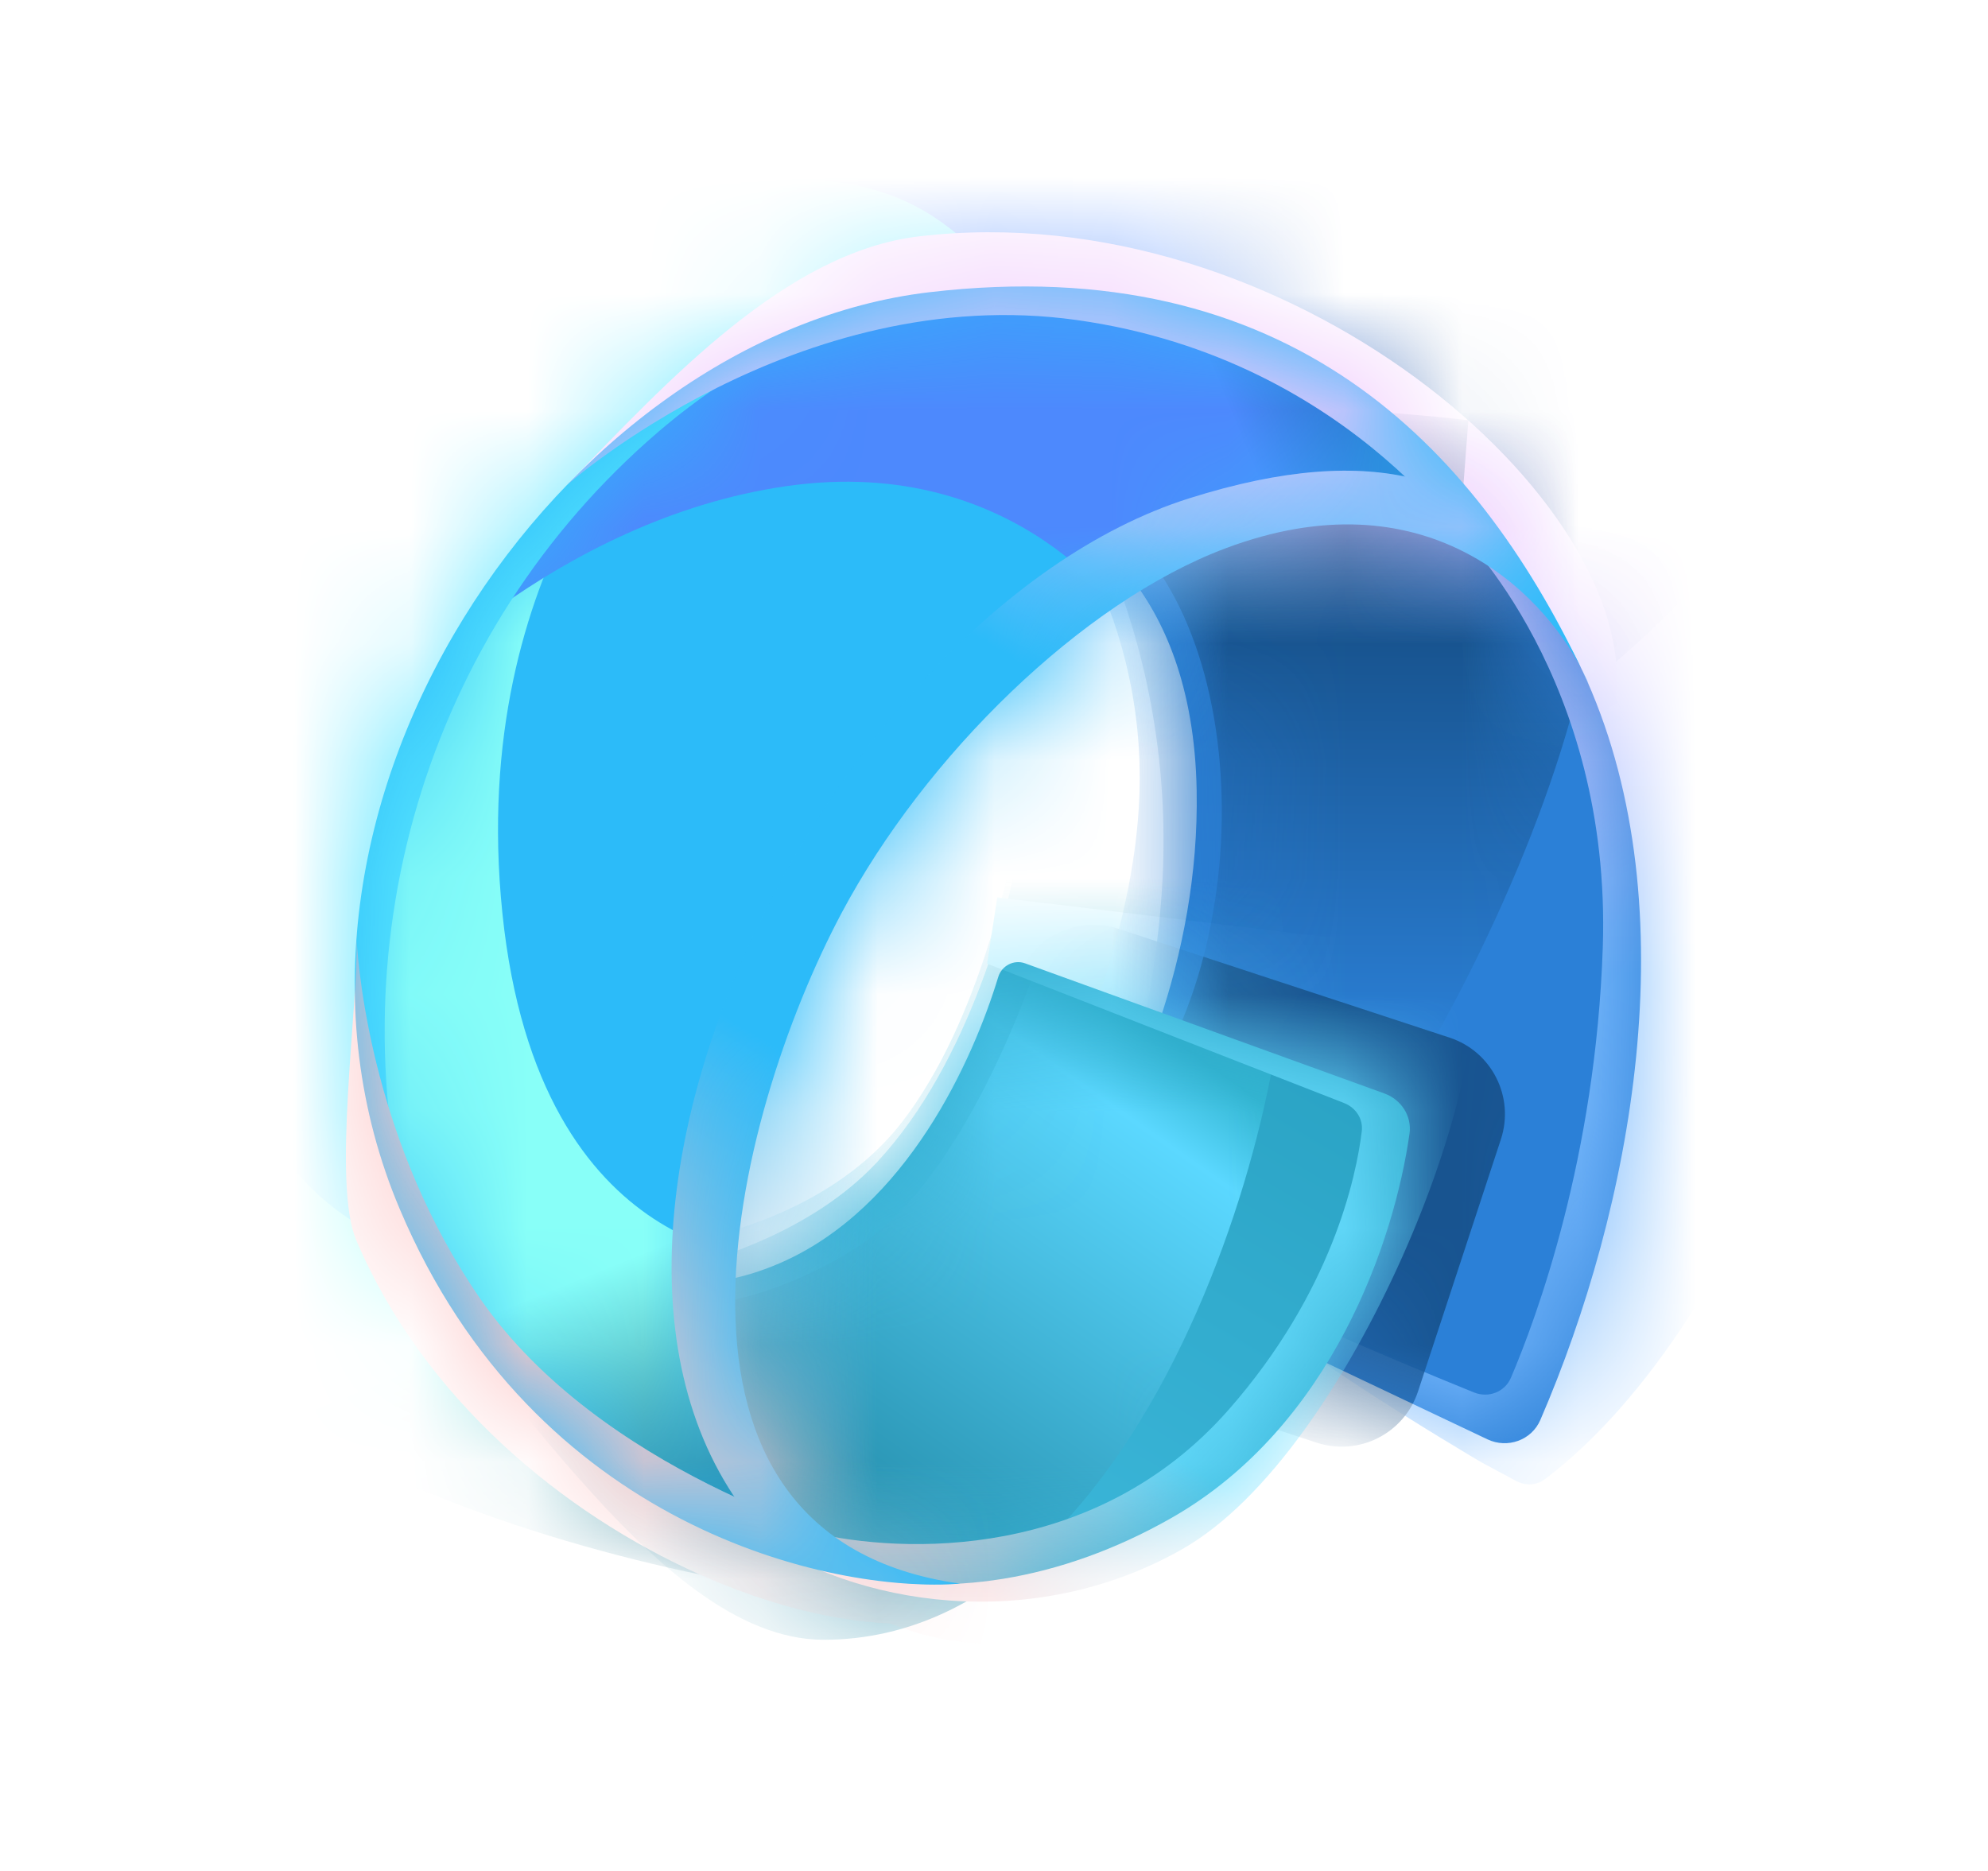 <svg width="17" height="16" viewBox="0 0 17 16" fill="none" xmlns="http://www.w3.org/2000/svg">
<g clip-path="url(#clip0_689_62405)">
<rect x="0.533" width="16" height="16" rx="4" fill="white" fill-opacity="0.08"/>
<path d="M9.372 10.721L12.72 12.309C12.891 12.39 13.097 12.317 13.172 12.143C13.954 10.332 14.44 7.784 13.572 5.824C12.754 3.978 10.731 3.476 10.014 3.581L8.701 4.293C9.198 4.384 10.2 5.004 10.233 6.756C10.261 8.206 9.677 9.48 9.23 10.177C9.109 10.365 9.17 10.626 9.372 10.721Z" fill="#2B80D7"/>
<mask id="mask0_689_62405" style="mask-type:alpha" maskUnits="userSpaceOnUse" x="8" y="3" width="7" height="10">
<path d="M9.372 10.722L12.72 12.309C12.891 12.39 13.097 12.317 13.172 12.143C13.955 10.333 14.44 7.785 13.572 5.824C12.754 3.978 10.731 3.476 10.015 3.581L8.701 4.293C9.198 4.384 10.201 5.005 10.234 6.756C10.261 8.206 9.678 9.481 9.23 10.177C9.109 10.365 9.17 10.626 9.372 10.722Z" fill="#DEA00D"/>
</mask>
<g mask="url(#mask0_689_62405)">
<g filter="url(#filter0_f_689_62405)">
<path d="M10.396 11.266C12.16 9.995 14.524 4.815 13.338 3.791C12.902 3.414 8.923 3.503 8.567 3.222L8.857 3.653C8.857 3.653 10.022 5.112 9.946 7.404C9.899 8.811 9.393 10.266 9.079 10.977C9.028 11.093 6.694 9.942 6.65 10.031C6.525 10.285 8.814 11.419 8.814 11.419L10.281 11.306C10.323 11.303 10.362 11.29 10.396 11.266Z" fill="url(#paint0_linear_689_62405)"/>
</g>
<g filter="url(#filter1_f_689_62405)">
<path d="M13.212 12.649C14.938 11.351 16.539 7.496 15.335 5.342C15.054 4.839 12.949 3.4 12.593 3.119L12.483 4.552C12.483 4.552 13.782 5.804 13.706 8.1C13.646 9.9 13.138 11.273 12.921 11.781C12.869 11.904 12.729 11.958 12.605 11.908C12.021 11.671 10.47 11.032 10.524 10.921C10.4 11.175 12.667 12.505 12.667 12.505L12.965 12.665C13.044 12.708 13.14 12.704 13.212 12.649Z" fill="url(#paint1_linear_689_62405)"/>
</g>
<g opacity="0.8" filter="url(#filter2_f_689_62405)">
<path d="M12.397 8.874L9.565 7.943C9.205 7.825 8.816 8.021 8.698 8.382L7.989 10.539C7.87 10.899 8.066 11.288 8.427 11.406L11.258 12.337C11.619 12.456 12.007 12.26 12.126 11.899L12.835 9.742C12.953 9.381 12.757 8.993 12.397 8.874Z" fill="#13497E"/>
</g>
<g opacity="0.7" filter="url(#filter3_f_689_62405)">
<path d="M9.255 9.87C10.654 8.893 10.867 5.779 9.657 4.577C9.344 4.267 8.879 3.935 8.578 3.727L8.823 4.045C8.823 4.045 9.808 5.121 9.743 6.81C9.704 7.848 9.276 8.92 9.011 9.445C8.967 9.53 6.995 8.681 6.958 8.747C6.852 8.934 8.787 9.77 8.787 9.77L9.031 9.885C9.104 9.919 9.189 9.916 9.255 9.87Z" fill="#2B80D7"/>
</g>
</g>
<path d="M11.838 9.351L8.765 8.238C8.669 8.204 8.565 8.259 8.536 8.356C8.322 9.058 7.762 10.325 6.674 10.8C5.244 11.424 4.773 10.027 5.403 11.792C6.032 13.558 8.112 14.064 10.014 12.983C11.393 12.199 11.925 10.6 12.053 9.696C12.075 9.544 11.982 9.403 11.838 9.351Z" fill="url(#paint2_linear_689_62405)"/>
<mask id="mask1_689_62405" style="mask-type:alpha" maskUnits="userSpaceOnUse" x="5" y="8" width="8" height="6">
<path d="M11.838 9.351L8.765 8.239C8.67 8.204 8.565 8.259 8.536 8.356C8.322 9.058 7.762 10.325 6.674 10.8C5.244 11.424 4.773 10.027 5.403 11.793C6.032 13.558 8.112 14.064 10.014 12.983C11.393 12.2 11.925 10.6 12.053 9.696C12.075 9.544 11.982 9.403 11.838 9.351Z" fill="url(#paint3_radial_689_62405)"/>
</mask>
<g mask="url(#mask1_689_62405)">
<g filter="url(#filter4_f_689_62405)">
<path d="M7.043 14.023C10.026 14.023 11.274 8.641 10.926 7.727C10.908 7.678 10.862 7.647 10.812 7.631L5.271 5.893L8.643 7.283C8.68 7.299 8.701 7.337 8.693 7.377C8.628 7.694 8.31 9.065 7.504 9.934C6.588 10.923 4.696 11.145 3.916 10.96C3.5 10.96 3.266 10.817 3.266 10.817C4.211 11.431 5.568 14.023 7.043 14.023Z" fill="url(#paint4_linear_689_62405)"/>
</g>
<g opacity="0.4" filter="url(#filter5_f_689_62405)">
<path d="M7.387 10.626C8.599 9.805 9.503 6.694 9.261 5.828C9.239 5.75 9.164 5.707 9.083 5.704L5.836 5.558L8.662 6.948C8.695 6.964 8.714 6.999 8.708 7.036C8.656 7.341 8.39 8.724 7.71 9.6C6.941 10.588 5.354 10.81 4.699 10.626C4.351 10.625 4.171 10.766 4.171 10.766C4.963 11.38 6.311 11.355 7.387 10.626Z" fill="#3EBADD"/>
</g>
<g filter="url(#filter6_f_689_62405)">
<path d="M10.11 13.248C11.569 12.419 12.851 9.089 12.548 8.247C12.525 8.183 12.462 8.149 12.395 8.14L8.528 7.674L8.441 8.241L11.494 9.433C11.594 9.472 11.658 9.569 11.645 9.675C11.597 10.066 11.39 11.05 10.507 12.055C9.368 13.351 7.721 13.29 6.941 13.105C6.525 13.105 6.423 13.105 6.423 13.105C7.312 13.738 8.827 13.977 10.11 13.248Z" fill="url(#paint5_linear_689_62405)"/>
</g>
</g>
<path d="M7.196 7.809C6.265 9.56 5.365 13.146 8.211 13.543C7.098 13.628 4.568 13.056 3.419 10.341C1.982 6.947 4.801 2.869 7.948 2.499C11.025 2.138 12.611 3.817 13.524 5.721C13.548 5.767 13.569 5.81 13.586 5.852C13.566 5.809 13.546 5.765 13.524 5.721C13.173 5.043 12.173 4.053 10.48 4.689C9.255 5.149 7.912 6.462 7.196 7.809Z" fill="#2CBBF9"/>
<mask id="mask2_689_62405" style="mask-type:alpha" maskUnits="userSpaceOnUse" x="3" y="2" width="11" height="12">
<path d="M7.196 7.809C6.265 9.56 5.365 13.145 8.211 13.542C7.098 13.628 4.568 13.056 3.419 10.341C1.982 6.947 4.801 2.869 7.948 2.499C11.025 2.138 12.611 3.817 13.524 5.721C13.548 5.766 13.569 5.81 13.586 5.852C13.566 5.808 13.546 5.765 13.524 5.721C13.173 5.042 12.173 4.053 10.48 4.689C9.255 5.149 7.912 6.462 7.196 7.809Z" fill="#00CCC0"/>
</mask>
<g mask="url(#mask2_689_62405)">
<g filter="url(#filter7_f_689_62405)">
<path d="M0.638 10.266C1.788 12.981 7.016 13.794 8.129 13.708C8.185 13.182 6.588 12.038 6.644 10.765C6.644 10.765 4.607 10.831 4.296 7.809C3.985 4.787 5.718 3.267 5.718 3.267C3.652 4.285 0.016 8.797 0.638 10.266Z" fill="url(#paint6_linear_689_62405)"/>
<path d="M13.586 5.853C18.951 1.522 9.875 0.522 6.727 0.892C5.417 1.045 1.97 4.51 3.327 6C3.327 6 4.734 4.442 6.727 4.157C8.72 3.872 9.643 5.309 9.643 5.309C9.886 5.16 10.525 5.119 10.764 5.029C12.57 4.35 13.498 5.667 13.586 5.853Z" fill="url(#paint7_linear_689_62405)"/>
</g>
<g filter="url(#filter8_f_689_62405)">
<path d="M3.55 10.691C0.346 9.679 1.888 2.808 5.102 1.825C7.994 0.94 8.232 2.33 8.741 2.415C8.807 2.413 8.842 2.414 8.842 2.414C8.807 2.421 8.773 2.421 8.741 2.415C8.359 2.427 6.964 2.551 5.634 3.689C3.633 5.402 2.828 8.139 3.55 10.691Z" fill="#56E5FF"/>
</g>
<g filter="url(#filter9_f_689_62405)">
<path d="M8.73 13.537C7.839 14.539 4.196 13.32 3.046 10.605C2.839 10.116 3.064 8.616 3.049 8.034C3.047 7.99 3.046 7.966 3.046 7.966C3.048 7.987 3.049 8.01 3.049 8.034C3.069 8.358 3.204 9.802 4.107 11.107C5.132 12.588 7.238 13.168 7.238 13.168C7.513 13.364 8.289 13.475 8.73 13.537Z" fill="#FDC7C7"/>
</g>
<mask id="mask3_689_62405" style="mask-type:alpha" maskUnits="userSpaceOnUse" x="1" y="7" width="8" height="8">
<path d="M8.396 12.84L3.309 7.596L1.468 9.382L6.555 14.626L8.396 12.84Z" fill="url(#paint8_linear_689_62405)"/>
</mask>
<g mask="url(#mask3_689_62405)">
<path d="M8.73 13.537C7.84 14.539 4.196 13.32 3.046 10.605C2.84 10.116 3.065 8.616 3.05 8.034C3.047 7.99 3.046 7.966 3.046 7.966C3.048 7.987 3.049 8.01 3.05 8.034C3.069 8.358 3.204 9.802 4.107 11.107C5.133 12.588 7.238 13.168 7.238 13.168C7.513 13.364 8.289 13.475 8.73 13.537Z" fill="#FDC7C7"/>
</g>
<g filter="url(#filter10_f_689_62405)">
<path d="M13.814 5.995C14.048 4.292 11.009 1.652 7.861 2.021C6.723 2.155 5.714 3.252 4.847 4.149C4.847 4.149 6.814 2.401 9.209 2.737C11.604 3.073 12.674 4.846 12.674 4.846C13.174 5.139 13.402 6.037 13.814 5.995Z" fill="#EFC7FD"/>
</g>
<mask id="mask4_689_62405" style="mask-type:alpha" maskUnits="userSpaceOnUse" x="4" y="1" width="10" height="5">
<path d="M13.498 2.974L4.906 1.697L4.478 4.582L13.069 5.86L13.498 2.974Z" fill="url(#paint9_linear_689_62405)"/>
</mask>
<g mask="url(#mask4_689_62405)">
<path d="M13.814 5.995C14.048 4.292 11.009 1.652 7.861 2.022C6.723 2.155 5.714 3.253 4.847 4.149C4.847 4.149 6.814 2.401 9.209 2.737C11.604 3.074 12.674 4.847 12.674 4.847C13.174 5.139 13.402 6.038 13.814 5.995Z" fill="#EFC7FD"/>
</g>
<g filter="url(#filter11_f_689_62405)">
<path d="M10.171 4.261C6.946 5.278 4.09 11.213 6.866 13.439C9.641 15.665 12.885 11.436 14.517 8.011C13.71 5.709 13.395 3.244 10.171 4.261Z" fill="url(#paint10_linear_689_62405)"/>
</g>
<mask id="mask5_689_62405" style="mask-type:alpha" maskUnits="userSpaceOnUse" x="1" y="0" width="15" height="16">
<path d="M15.392 5.69L7.35 0.823L1.545 10.417L9.586 15.284L15.392 5.69Z" fill="url(#paint11_linear_689_62405)"/>
</mask>
<g mask="url(#mask5_689_62405)">
<path d="M10.17 4.261C6.946 5.278 4.09 11.213 6.865 13.439C9.64 15.665 12.885 11.436 14.517 8.011C13.709 5.709 13.395 3.244 10.17 4.261Z" fill="url(#paint12_linear_689_62405)"/>
</g>
</g>
</g>
<defs>
<filter id="filter0_f_689_62405" x="0.509" y="-2.914" width="19.285" height="20.469" filterUnits="userSpaceOnUse" color-interpolation-filters="sRGB">
<feFlood flood-opacity="0" result="BackgroundImageFix"/>
<feBlend mode="normal" in="SourceGraphic" in2="BackgroundImageFix" result="shape"/>
<feGaussianBlur stdDeviation="3.068" result="effect1_foregroundBlur_689_62405"/>
</filter>
<filter id="filter1_f_689_62405" x="10.315" y="2.915" width="5.644" height="9.984" filterUnits="userSpaceOnUse" color-interpolation-filters="sRGB">
<feFlood flood-opacity="0" result="BackgroundImageFix"/>
<feBlend mode="normal" in="SourceGraphic" in2="BackgroundImageFix" result="shape"/>
<feGaussianBlur stdDeviation="0.102" result="effect1_foregroundBlur_689_62405"/>
</filter>
<filter id="filter2_f_689_62405" x="2.227" y="2.182" width="16.369" height="15.917" filterUnits="userSpaceOnUse" color-interpolation-filters="sRGB">
<feFlood flood-opacity="0" result="BackgroundImageFix"/>
<feBlend mode="normal" in="SourceGraphic" in2="BackgroundImageFix" result="shape"/>
<feGaussianBlur stdDeviation="2.863" result="effect1_foregroundBlur_689_62405"/>
</filter>
<filter id="filter3_f_689_62405" x="6.135" y="2.909" width="5.131" height="7.817" filterUnits="userSpaceOnUse" color-interpolation-filters="sRGB">
<feFlood flood-opacity="0" result="BackgroundImageFix"/>
<feBlend mode="normal" in="SourceGraphic" in2="BackgroundImageFix" result="shape"/>
<feGaussianBlur stdDeviation="0.409" result="effect1_foregroundBlur_689_62405"/>
</filter>
<filter id="filter4_f_689_62405" x="-0.825" y="1.802" width="15.899" height="16.312" filterUnits="userSpaceOnUse" color-interpolation-filters="sRGB">
<feFlood flood-opacity="0" result="BackgroundImageFix"/>
<feBlend mode="normal" in="SourceGraphic" in2="BackgroundImageFix" result="shape"/>
<feGaussianBlur stdDeviation="2.045" result="effect1_foregroundBlur_689_62405"/>
</filter>
<filter id="filter5_f_689_62405" x="3.353" y="4.74" width="6.766" height="7.28" filterUnits="userSpaceOnUse" color-interpolation-filters="sRGB">
<feFlood flood-opacity="0" result="BackgroundImageFix"/>
<feBlend mode="normal" in="SourceGraphic" in2="BackgroundImageFix" result="shape"/>
<feGaussianBlur stdDeviation="0.409" result="effect1_foregroundBlur_689_62405"/>
</filter>
<filter id="filter6_f_689_62405" x="6.218" y="7.469" width="6.579" height="6.432" filterUnits="userSpaceOnUse" color-interpolation-filters="sRGB">
<feFlood flood-opacity="0" result="BackgroundImageFix"/>
<feBlend mode="normal" in="SourceGraphic" in2="BackgroundImageFix" result="shape"/>
<feGaussianBlur stdDeviation="0.102" result="effect1_foregroundBlur_689_62405"/>
</filter>
<filter id="filter7_f_689_62405" x="-5.977" y="-5.724" width="27.77" height="25.983" filterUnits="userSpaceOnUse" color-interpolation-filters="sRGB">
<feFlood flood-opacity="0" result="BackgroundImageFix"/>
<feBlend mode="normal" in="SourceGraphic" in2="BackgroundImageFix" result="shape"/>
<feGaussianBlur stdDeviation="3.273" result="effect1_foregroundBlur_689_62405"/>
</filter>
<filter id="filter8_f_689_62405" x="0.966" y="0.713" width="8.694" height="10.796" filterUnits="userSpaceOnUse" color-interpolation-filters="sRGB">
<feFlood flood-opacity="0" result="BackgroundImageFix"/>
<feBlend mode="normal" in="SourceGraphic" in2="BackgroundImageFix" result="shape"/>
<feGaussianBlur stdDeviation="0.409" result="effect1_foregroundBlur_689_62405"/>
</filter>
<filter id="filter9_f_689_62405" x="2.14" y="7.148" width="7.408" height="7.554" filterUnits="userSpaceOnUse" color-interpolation-filters="sRGB">
<feFlood flood-opacity="0" result="BackgroundImageFix"/>
<feBlend mode="normal" in="SourceGraphic" in2="BackgroundImageFix" result="shape"/>
<feGaussianBlur stdDeviation="0.409" result="effect1_foregroundBlur_689_62405"/>
</filter>
<filter id="filter10_f_689_62405" x="4.029" y="1.168" width="10.616" height="5.647" filterUnits="userSpaceOnUse" color-interpolation-filters="sRGB">
<feFlood flood-opacity="0" result="BackgroundImageFix"/>
<feBlend mode="normal" in="SourceGraphic" in2="BackgroundImageFix" result="shape"/>
<feGaussianBlur stdDeviation="0.409" result="effect1_foregroundBlur_689_62405"/>
</filter>
<filter id="filter11_f_689_62405" x="5.539" y="3.821" width="9.183" height="10.442" filterUnits="userSpaceOnUse" color-interpolation-filters="sRGB">
<feFlood flood-opacity="0" result="BackgroundImageFix"/>
<feBlend mode="normal" in="SourceGraphic" in2="BackgroundImageFix" result="shape"/>
<feGaussianBlur stdDeviation="0.102" result="effect1_foregroundBlur_689_62405"/>
</filter>
<linearGradient id="paint0_linear_689_62405" x1="11.034" y1="4.607" x2="10.98" y2="11.465" gradientUnits="userSpaceOnUse">
<stop stop-color="#13497E"/>
<stop offset="0.64" stop-color="#2B80D7"/>
</linearGradient>
<linearGradient id="paint1_linear_689_62405" x1="13.137" y1="5.111" x2="13.139" y2="12.236" gradientUnits="userSpaceOnUse">
<stop stop-color="#E2C7FE"/>
<stop offset="0.451" stop-color="#77B8FD"/>
</linearGradient>
<linearGradient id="paint2_linear_689_62405" x1="10.287" y1="6.942" x2="6.611" y2="13.128" gradientUnits="userSpaceOnUse">
<stop stop-color="#269EBF"/>
<stop offset="1" stop-color="#3EBADD"/>
</linearGradient>
<radialGradient id="paint3_radial_689_62405" cx="0" cy="0" r="1" gradientUnits="userSpaceOnUse" gradientTransform="translate(10.788 9.01) rotate(139.707) scale(7.802 5.749)">
<stop offset="0.411" stop-color="#FF7360"/>
<stop offset="1" stop-color="#630513"/>
</radialGradient>
<linearGradient id="paint4_linear_689_62405" x1="9.542" y1="8.548" x2="6.518" y2="12.864" gradientUnits="userSpaceOnUse">
<stop stop-color="#33B6D2"/>
<stop offset="0.143" stop-color="#5BD8FF"/>
<stop offset="1" stop-color="#228AA7"/>
</linearGradient>
<linearGradient id="paint5_linear_689_62405" x1="10.531" y1="9.023" x2="7.937" y2="13.339" gradientUnits="userSpaceOnUse">
<stop offset="0.635" stop-color="#68DEFF"/>
<stop offset="1" stop-color="#F3C8CB"/>
</linearGradient>
<linearGradient id="paint6_linear_689_62405" x1="3.444" y1="6.108" x2="6.302" y2="13.182" gradientUnits="userSpaceOnUse">
<stop offset="0.661" stop-color="#88FFF8"/>
<stop offset="1" stop-color="#176781"/>
</linearGradient>
<linearGradient id="paint7_linear_689_62405" x1="4.962" y1="6.544" x2="12.905" y2="3.251" gradientUnits="userSpaceOnUse">
<stop offset="0.732" stop-color="#4D89FD"/>
<stop offset="1" stop-color="#033883"/>
</linearGradient>
<linearGradient id="paint8_linear_689_62405" x1="7.271" y1="13.473" x2="3.97" y2="11.085" gradientUnits="userSpaceOnUse">
<stop stop-color="#D9D9D9"/>
<stop offset="0.659" stop-color="#D9D9D9" stop-opacity="0"/>
</linearGradient>
<linearGradient id="paint9_linear_689_62405" x1="13.169" y1="5.146" x2="9.417" y2="2.671" gradientUnits="userSpaceOnUse">
<stop stop-color="#D9D9D9"/>
<stop offset="1" stop-color="#D9D9D9" stop-opacity="0"/>
</linearGradient>
<linearGradient id="paint10_linear_689_62405" x1="12.22" y1="4.237" x2="6.876" y2="13.29" gradientUnits="userSpaceOnUse">
<stop stop-color="#EFC7FE"/>
<stop offset="0.286" stop-color="#2CBBF9"/>
<stop offset="0.656" stop-color="#2CBBF9"/>
<stop offset="1" stop-color="#FDC8C8"/>
</linearGradient>
<linearGradient id="paint11_linear_689_62405" x1="12.498" y1="10.077" x2="5.889" y2="5.885" gradientUnits="userSpaceOnUse">
<stop stop-color="#D9D9D9"/>
<stop offset="0.659" stop-color="#D9D9D9" stop-opacity="0"/>
</linearGradient>
<linearGradient id="paint12_linear_689_62405" x1="12.22" y1="4.237" x2="6.876" y2="13.29" gradientUnits="userSpaceOnUse">
<stop stop-color="#EFC7FE"/>
<stop offset="0.318" stop-color="#2CBBF9"/>
<stop offset="0.661" stop-color="#2CBBF9"/>
<stop offset="1" stop-color="#FDC8C8"/>
</linearGradient>
<clipPath id="clip0_689_62405">
<path d="M0.533 8C0.533 4.229 0.533 2.343 1.705 1.172C2.876 0 4.762 0 8.533 0C12.304 0 14.19 0 15.362 1.172C16.533 2.343 16.533 4.229 16.533 8C16.533 11.771 16.533 13.657 15.362 14.828C14.19 16 12.304 16 8.533 16C4.762 16 2.876 16 1.705 14.828C0.533 13.657 0.533 11.771 0.533 8Z" fill="white"/>
</clipPath>
</defs>
</svg>

